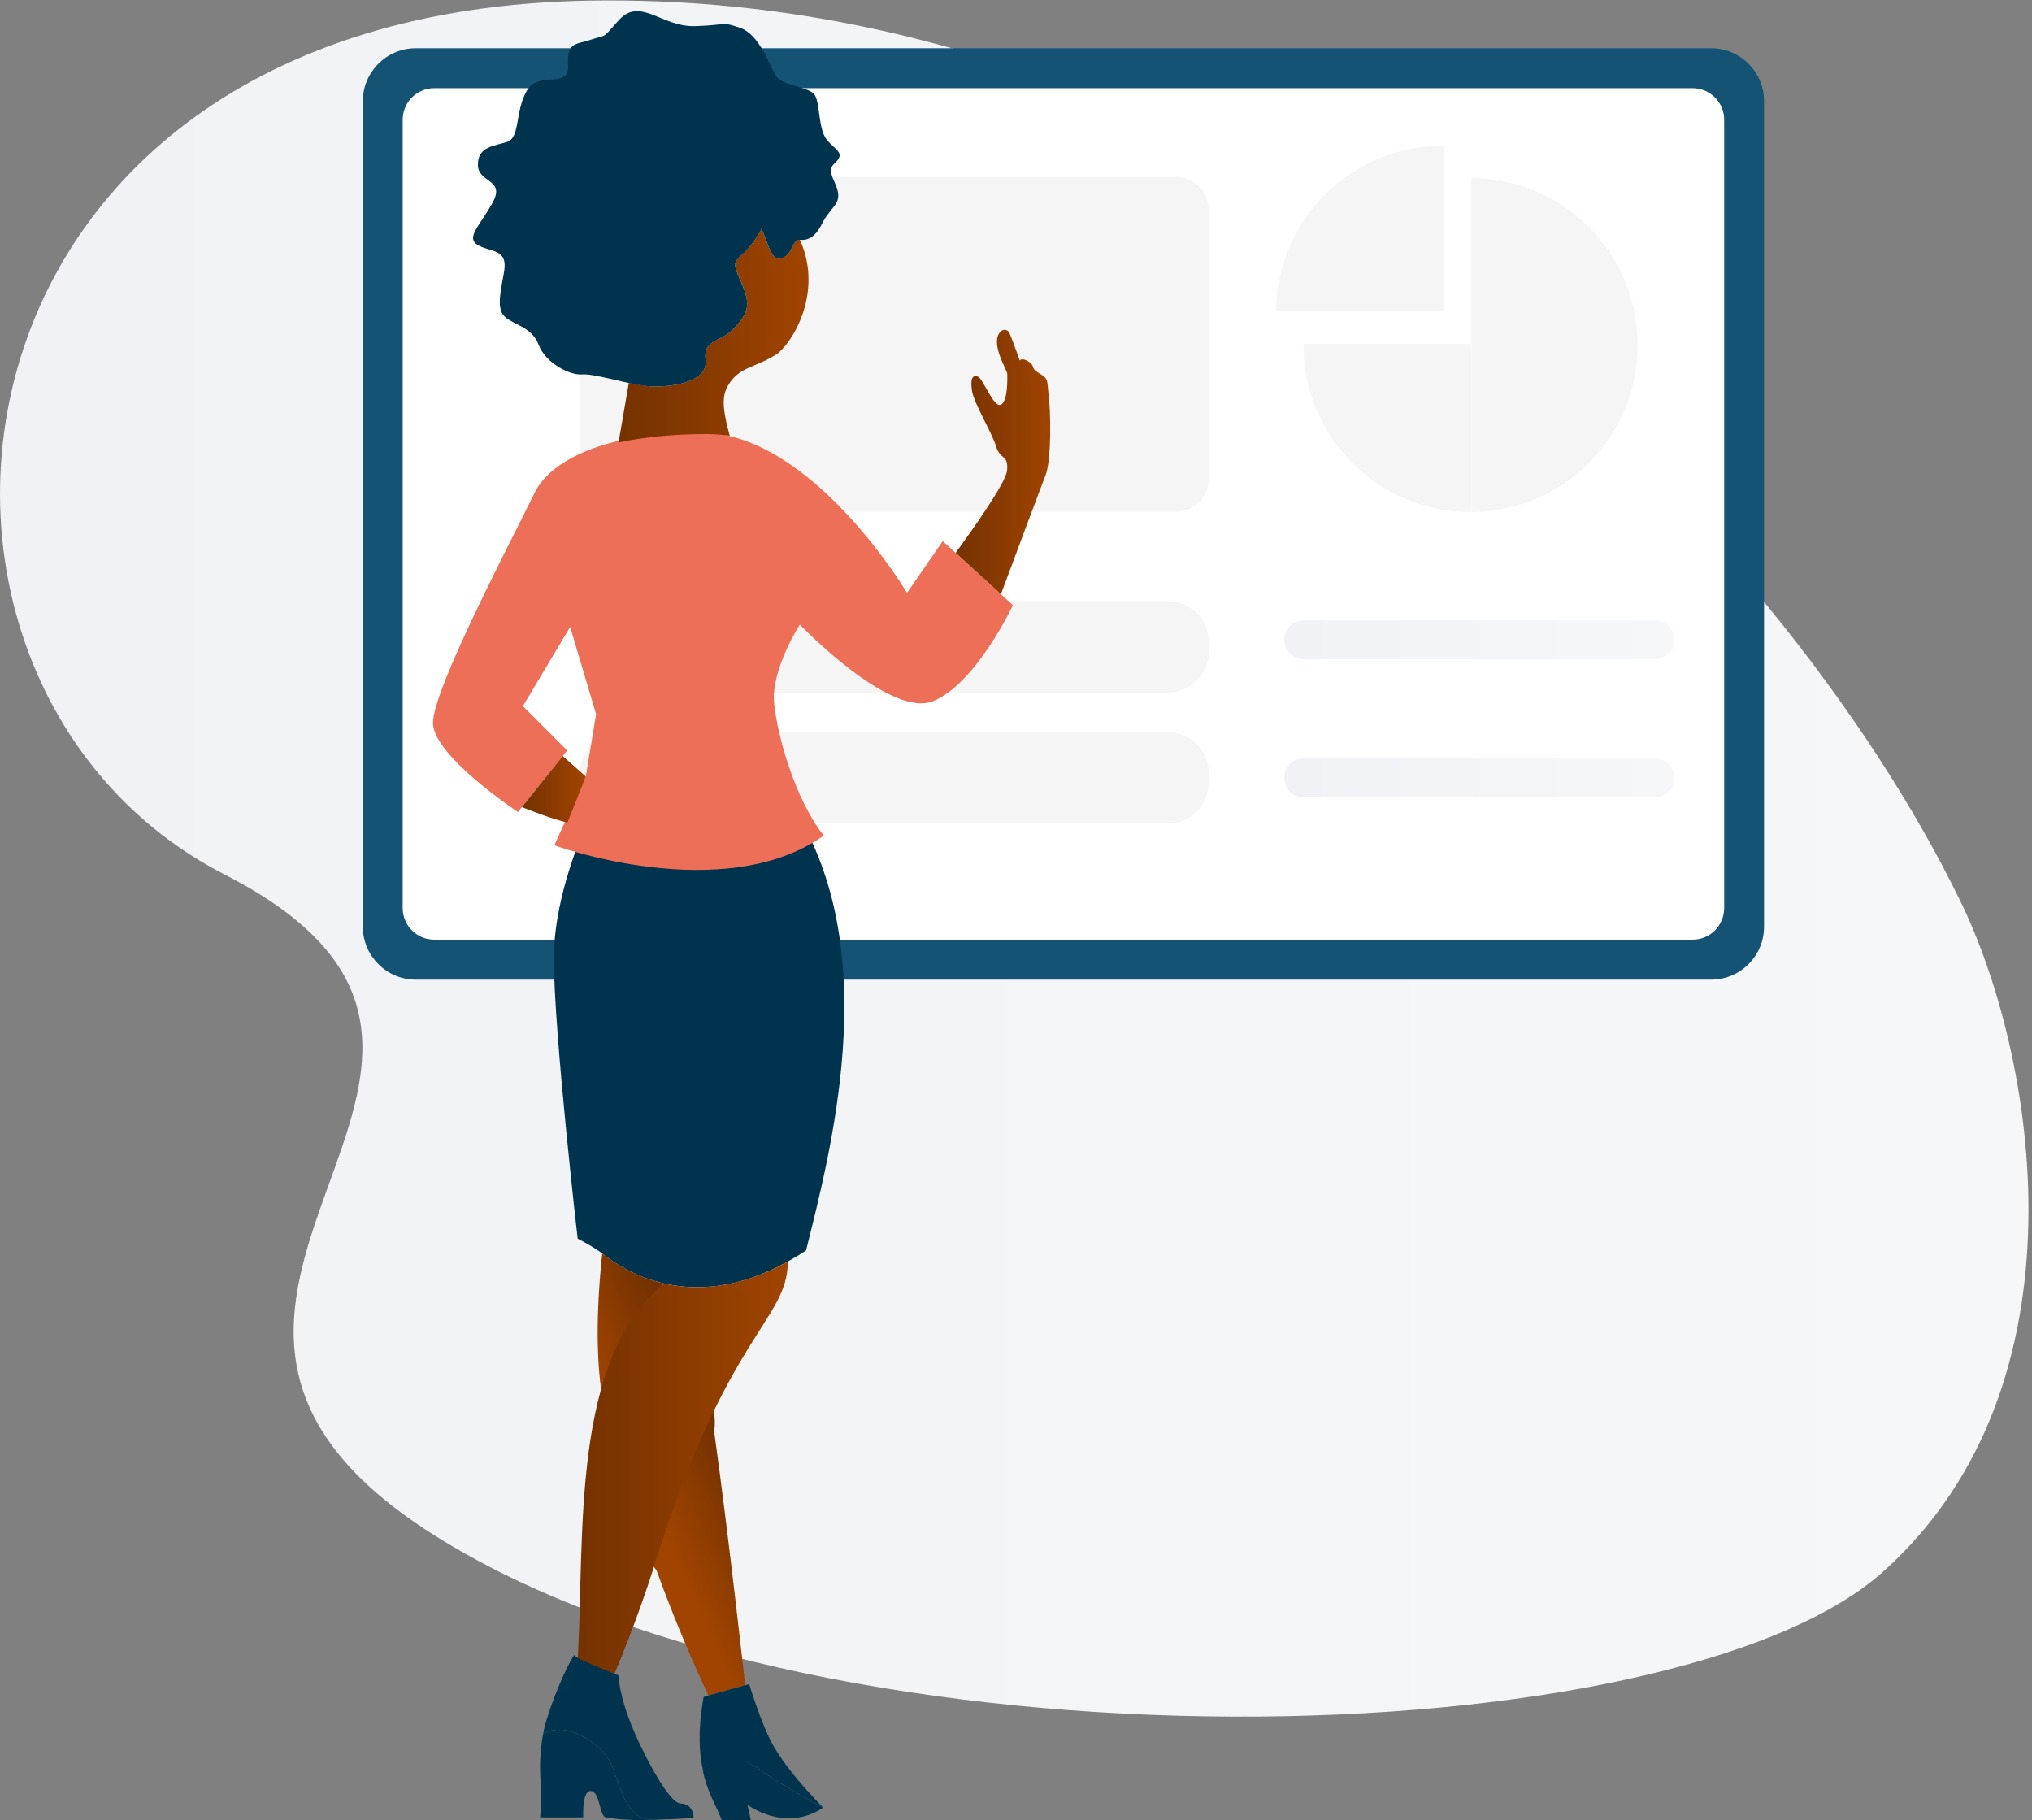 <?xml version="1.0" encoding="UTF-8" standalone="no"?>
<!DOCTYPE svg PUBLIC "-//W3C//DTD SVG 1.1//EN" "http://www.w3.org/Graphics/SVG/1.1/DTD/svg11.dtd">
<svg width="100%" height="100%" viewBox="0 0 518 464" version="1.1" xmlns="http://www.w3.org/2000/svg" xmlns:xlink="http://www.w3.org/1999/xlink" xml:space="preserve" xmlns:serif="http://www.serif.com/" style="fill-rule:evenodd;clip-rule:evenodd;stroke-linecap:round;stroke-miterlimit:10;">
    <rect x="0" y="0" width="518" height="464" fill="#808080" stroke="none"/>
    <g transform="matrix(1,0,0,1,-7737.85,-1680)">
        <g transform="matrix(517.07,0,0,-517.07,7737.85,1915.39)">
            <g>
                <path d="M0.111,0.024C0.294,-0.07 0.026,-0.187 0.218,-0.304C0.412,-0.423 0.827,-0.412 0.929,-0.319C1.031,-0.227 1.004,-0.065 0.966,0.012C0.878,0.192 0.627,0.455 0.301,0.455L0.299,0.455C-0.04,0.455 -0.073,0.118 0.111,0.024Z" style="fill:url(#_Linear1);fill-rule:nonzero;"/>
            </g>
        </g>
        <g transform="matrix(1,0,0,1,8174.04,1692.29)">
            <g>
                <path d="M0,237.426L-330.195,237.426C-337.653,237.426 -343.698,231.38 -343.698,223.922L-343.698,13.504C-343.698,6.046 -337.653,0 -330.195,0L0,0C7.458,0 13.504,6.046 13.504,13.504L13.504,223.922C13.504,231.38 7.458,237.426 0,237.426" style="fill:rgb(20,83,116);fill-rule:nonzero;"/>
            </g>
        </g>
        <g transform="matrix(1,0,0,1,8169.32,1702.47)">
            <g>
                <path d="M0,217.053L-320.758,217.053C-325.21,217.053 -328.819,213.444 -328.819,208.991L-328.819,8.062C-328.819,3.61 -325.21,0 -320.758,0L0,0C4.453,0 8.062,3.61 8.062,8.062L8.062,208.991C8.062,213.444 4.453,217.053 0,217.053" style="fill:white;fill-rule:nonzero;"/>
            </g>
        </g>
        <g transform="matrix(1,0,0,1,8037.55,1725.06)">
            <g>
                <path d="M0,85.407L-143.437,85.407C-148.09,85.407 -151.861,81.635 -151.861,76.981L-151.861,8.425C-151.861,3.771 -148.09,0 -143.437,0L0,0C4.653,0 8.425,3.771 8.425,8.425L8.425,76.981C8.425,81.635 4.653,85.407 0,85.407" style="fill:rgb(246,245,245);fill-rule:nonzero;"/>
            </g>
        </g>
        <g transform="matrix(1,0,0,1,7896.08,1833.24)">
            <g>
                <path d="M0,23.261L139.517,23.261C145.252,23.261 149.901,18.612 149.901,12.876L149.901,10.386C149.901,4.65 145.252,0 139.517,0L0,0C-5.735,0 -10.385,4.65 -10.385,10.386L-10.385,12.876C-10.385,18.612 -5.735,23.261 0,23.261" style="fill:rgb(246,245,245);fill-rule:nonzero;"/>
            </g>
        </g>
        <g transform="matrix(1,0,0,1,7896.08,1866.65)">
            <g>
                <path d="M0,23.26L139.517,23.26C145.252,23.26 149.901,18.611 149.901,12.875L149.901,10.385C149.901,4.65 145.252,0 139.517,0L0,0C-5.735,0 -10.385,4.65 -10.385,10.385L-10.385,12.875C-10.385,18.611 -5.735,23.26 0,23.26" style="fill:rgb(246,245,245);fill-rule:nonzero;"/>
            </g>
        </g>
        <g transform="matrix(-0.703,-0.711,-0.711,0.703,8054.45,1737.96)">
            <g>
                <path d="M-21.393,-51.236C-21.344,-51.188 -21.294,-51.143 -21.246,-51.095C-4.772,-34.437 -4.862,-7.62 -21.393,8.934L-51.476,-21.484L-21.393,-51.236Z" style="fill:rgb(246,245,245);fill-rule:nonzero;"/>
            </g>
        </g>
        <g transform="matrix(1,0,0,1,8070.16,1810.53)">
            <g>
                <path d="M0,-42.856C-0.001,-42.765 -0.007,-42.676 -0.007,-42.585C-0.007,-19.066 19.059,0 42.578,0C42.646,0 42.713,-0.004 42.781,-0.005L42.781,-42.856L0,-42.856Z" style="fill:rgb(246,245,245);fill-rule:nonzero;"/>
            </g>
        </g>
        <g transform="matrix(1,0,0,1,8112.95,1767.68)">
            <g>
                <path d="M0,-42.31L0,0L42.376,0C42.23,-23.327 23.335,-42.201 0,-42.31" style="fill:rgb(246,245,245);fill-rule:nonzero;"/>
            </g>
        </g>
        <g transform="matrix(0,1,1,0,8155.56,1767.91)">
            <g>
                <path d="M-0.234,-42.617L42.617,-42.617C42.507,-19.191 23.488,-0.234 0.037,-0.234C-0.054,-0.234 -0.143,-0.24 -0.234,-0.241L-0.234,-42.617Z" style="fill:rgb(246,245,245);fill-rule:nonzero;"/>
            </g>
        </g>
        <g transform="matrix(1,0,0,1,8070.16,1843.08)">
            <g>
                <path d="M0,0L89.62,0" style="fill:none;fill-rule:nonzero;stroke:url(#_Linear2);stroke-width:9.91px;"/>
            </g>
        </g>
        <g transform="matrix(1,0,0,1,8070.16,1878.28)">
            <g>
                <path d="M0,0L89.62,0" style="fill:none;fill-rule:nonzero;stroke:url(#_Linear3);stroke-width:9.91px;"/>
            </g>
        </g>
        <g transform="matrix(1,0,0,1,7943.33,1900.47)">
            <g>
                <path d="M0,98.266C-1.575,99.317 -3.135,100.255 -4.658,101.099C-17.231,108.101 -27.944,108.575 -36.229,106.671C-43.42,105.027 -48.785,101.581 -51.954,99.067C-54.106,97.353 -58.223,95.269 -58.223,95.269C-58.223,95.269 -64.294,42.575 -64.294,23.742C-64.294,10.049 -58.499,-4.591 -56.51,-9.233C-46.787,-6.366 -22.52,-0.974 -0.723,-10.309C18.524,25.058 6.648,71.802 0,98.266" style="fill:rgb(0,51,78);fill-rule:nonzero;"/>
            </g>
        </g>
        <g transform="matrix(-20.721,9.394,9.394,20.721,7922.31,2048.78)">
            <g>
                <path d="M0.983,-1.158C0.981,-1.16 1.343,0.854 1.255,0.942C1.321,1.739 1.306,2.467 1.306,2.467L0.883,2.533C0.883,2.533 0.363,0.943 0.025,-0.202C-0.306,-0.685 0.147,-1.867 -0.147,-1.943C0.111,-2.139 0.263,-2.375 0.345,-2.533C0.529,-2.221 0.827,-1.676 0.983,-1.158Z" style="fill:url(#_Linear4);fill-rule:nonzero;"/>
            </g>
        </g>
        <g transform="matrix(53.565,0,0,-53.565,7885.11,2054.14)">
            <g>
                <path d="M0.411,0.877C-0.031,0.52 0.033,-0.313 0.001,-0.899L0,-0.923L0.175,-0.981C0.175,-0.981 0.277,-0.744 0.366,-0.462L0.366,-0.461C0.709,0.64 1,0.701 1,0.981C0.765,0.851 0.565,0.842 0.411,0.877Z" style="fill:url(#_Linear5);fill-rule:nonzero;"/>
            </g>
        </g>
        <g transform="matrix(1,0,0,1,7996.07,1867.04)">
            <g>
                <path d="M0,-32.789C0,-32.789 -9.413,-12.698 -20.401,-8.298C-31.39,-3.905 -54.321,-27.831 -54.321,-27.831C-54.321,-27.831 -61.749,-16.336 -60.874,-7.748C-59.999,0.84 -55.444,16.851 -48.219,25.953C-73.925,44.083 -116.927,28.429 -116.927,28.429L-108.886,10.898L-106.267,-4.997L-112.877,-27.227L-124.93,-7.049L-113.631,4.258L-114.776,5.688L-125.18,18.691L-126.187,19.949C-126.187,19.949 -147.535,5.825 -147.845,-2.614C-148.164,-11.053 -126.265,-52.329 -122.027,-61.268C-119.151,-67.348 -111.159,-72.429 -99.095,-75.004C-93.411,-76.218 -86.814,-76.872 -79.417,-76.811C-77.936,-76.804 -76.472,-76.674 -75.017,-76.45C-48.699,-72.429 -26.998,-35.924 -26.998,-35.924L-17.896,-49.108L-14.605,-46.111L-3.065,-35.588L0,-32.789Z" style="fill:rgb(238,111,87);fill-rule:nonzero;"/>
            </g>
        </g>
        <g transform="matrix(7.031,14.698,14.698,-7.031,7875.52,1873.85)">
            <g>
                <path d="M0.535,-0.571C0.678,-0.44 0.909,-0.221 1.061,-0.033L0.535,0.538L0.09,0.35L0.535,-0.571Z" style="fill:url(#_Linear6);fill-rule:nonzero;"/>
            </g>
        </g>
        <g transform="matrix(24.103,0,0,-24.103,7981.47,1797.76)">
            <g>
                <path d="M0.484,1.386C0.349,1.277 0.544,0.972 0.546,0.933C0.547,0.889 0.554,0.635 0.476,0.605C0.398,0.576 0.29,0.884 0.235,0.903C0.179,0.923 0.153,0.884 0.173,0.752C0.193,0.62 0.383,0.312 0.427,0.166C0.471,0.019 0.559,0.083 0.544,-0.088C0.533,-0.222 0.163,-0.735 -0,-0.961L0.479,-1.398C0.617,-1.028 0.898,-0.274 0.95,-0.142C1.018,0.034 1.003,0.556 0.984,0.708C0.964,0.859 0.988,0.878 0.885,0.937C0.783,0.995 0.847,1.011 0.774,1.06C0.7,1.108 0.678,1.074 0.678,1.074C0.678,1.074 0.613,1.256 0.57,1.362C0.561,1.385 0.539,1.398 0.517,1.398C0.506,1.398 0.494,1.394 0.484,1.386Z" style="fill:url(#_Linear7);fill-rule:nonzero;"/>
            </g>
        </g>
        <g transform="matrix(48.443,0,0,-48.443,7895.53,1765.55)">
            <g>
                <path d="M0.655,0.431C0.598,0.379 0.604,0.379 0.65,0.271C0.695,0.162 0.684,0.122 0.612,0.042C0.539,-0.038 0.444,-0.015 0.458,-0.13C0.472,-0.244 0.278,-0.273 0.169,-0.267C0.151,-0.266 0.075,-0.253 0.054,-0.249L-0,-0.562C0.138,-0.533 0.298,-0.517 0.478,-0.518C0.514,-0.519 0.55,-0.522 0.585,-0.527C0.558,-0.423 0.536,-0.335 0.573,-0.268C0.63,-0.165 0.71,-0.173 0.827,-0.101C0.904,-0.054 1.084,0.219 0.954,0.505C0.916,0.509 0.918,0.431 0.861,0.408C0.804,0.385 0.787,0.488 0.752,0.562C0.752,0.562 0.713,0.482 0.655,0.431Z" style="fill:url(#_Linear8);fill-rule:nonzero;"/>
            </g>
        </g>
        <g transform="matrix(1,0,0,1,7950.55,1725.3)">
            <g>
                <path d="M0,7.195C-3.324,11.35 -2.493,10.802 -3.881,13.012C-5.27,15.231 -6.932,16.062 -8.786,15.819L-8.796,15.819C-10.65,15.596 -10.539,19.386 -13.296,20.491C-16.072,21.605 -16.903,16.62 -18.565,13.012C-18.565,13.012 -20.501,16.893 -23.277,19.386C-26.044,21.88 -25.771,21.88 -23.552,27.149C-21.332,32.409 -21.89,34.344 -25.396,38.225C-28.912,42.107 -33.523,40.992 -32.834,46.536C-32.135,52.079 -41.56,53.467 -46.819,53.183C-47.681,53.143 -48.644,53.021 -49.667,52.849C-54.855,51.998 -61.503,49.91 -64.28,50.143C-67.604,50.417 -73.694,47.092 -75.356,42.654C-77.019,38.225 -81.174,37.668 -83.667,35.732C-86.159,33.797 -85.329,30.189 -84.224,24.098C-83.119,17.998 -87.548,19.113 -90.872,17.167C-94.196,15.231 -90.041,11.907 -86.99,6.091C-83.95,0.273 -90.872,1.378 -90.872,-3.334C-90.872,-8.036 -86.717,-8.036 -83.393,-9.152C-80.069,-10.256 -81.457,-16.904 -78.407,-22.173C-75.356,-27.433 -67.604,-22.448 -67.878,-28.548C-68.151,-34.638 -66.216,-33.807 -62.061,-35.196C-57.906,-36.575 -59.396,-35.143 -55.018,-40.082C-49.53,-46.272 -44.094,-38.365 -35.5,-38.638C-26.917,-38.911 -29.095,-39.898 -24.108,-38.236C-19.112,-36.575 -16.62,-28.822 -14.958,-26.045C-13.296,-23.279 -6.374,-23.279 -4.985,-21.059C-3.607,-18.85 -4.154,-12.475 -1.936,-9.708C0.273,-6.932 3.051,-6.374 0,-3.608C-3.05,-0.841 3.324,3.04 0,7.195" style="fill:rgb(0,51,78);fill-rule:nonzero;"/>
            </g>
        </g>
        <g transform="matrix(1,0,0,1,7947.72,2109.31)">
            <g>
                <path d="M0,31.459C-0.018,31.477 -0.034,31.485 -0.052,31.493C-1.542,30.667 -11.867,24.975 -16.233,21.702C-20.505,18.498 -26.627,18.49 -29.831,20.901C-30.158,21.143 -30.451,21.409 -30.709,21.702C-32.199,15.209 -31.329,7.769 -30.494,3.195L-18.895,-0.034C-17.86,3.325 -16.155,8.414 -13.994,13.22C-10.575,20.823 -1.188,30.279 0,31.459" style="fill:rgb(0,51,78);fill-rule:nonzero;"/>
            </g>
        </g>
        <g transform="matrix(1,0,0,1,7947.66,2133.52)">
            <g>
                <path d="M0,7.282C-9.785,13.734 -19.276,6.512 -19.276,6.512L-18.383,10.477L-25.811,10.477C-25.811,10.477 -26.539,8.554 -27.127,7.377C-28.616,4.397 -30.305,0.408 -30.684,-2.623C-26.997,-6.452 -20.453,-5.713 -16.182,-2.509C-11.815,0.763 -1.49,6.456 0,7.282" style="fill:rgb(0,51,78);fill-rule:nonzero;"/>
            </g>
        </g>
        <g transform="matrix(1,0,0,1,7914.66,2102.43)">
            <g>
                <path d="M0,40.938C0,40.938 -3.186,41.231 -8.525,41.369L-8.551,41.369C-9.094,41.386 -9.662,41.403 -10.248,41.412C-16.603,41.524 -18.127,34.936 -20.607,28.227C-23.079,21.519 -33.172,15.991 -38.364,19.625C-38.219,18.797 -38.063,18.118 -37.942,17.609C-37.926,17.541 -37.908,17.471 -37.891,17.403C-37.753,16.851 -37.658,16.55 -37.658,16.55C-35.833,10.41 -32.67,2.927 -30.457,-0.586C-30.5,0.249 -19.169,4.606 -19.169,4.606C-18.799,9.316 -17.171,13.966 -15.776,17.514C-14.011,21.984 -6.717,37.167 -3.298,37.287C0.112,37.408 0,40.938 0,40.938" style="fill:rgb(0,51,78);fill-rule:nonzero;"/>
            </g>
        </g>
        <g transform="matrix(1,0,0,1,7906.11,2118.96)">
            <g>
                <path d="M0,24.844C-3.729,25.378 -12.47,24.681 -13.839,24.293C-15.501,23.828 -15.234,17.938 -17.585,17.584C-19.937,17.232 -19.583,24.293 -19.583,24.293L-30.58,24.293C-30.58,24.293 -30.185,21.115 -30.537,13.468C-30.735,9.205 -30.271,5.529 -29.813,3.1C-24.621,-0.534 -14.528,4.994 -12.057,11.702C-9.576,18.411 -8.052,24.999 -1.697,24.887C-1.111,24.878 -0.543,24.862 0,24.844" style="fill:rgb(0,51,78);fill-rule:nonzero;"/>
            </g>
        </g>
    </g>
    <defs>
        <linearGradient id="_Linear1" x1="0" y1="0" x2="1" y2="0" gradientUnits="userSpaceOnUse" gradientTransform="matrix(1,0,0,1,0,0.032)"><stop offset="0" style="stop-color:rgb(240,242,245);stop-opacity:1"/><stop offset="0.99" style="stop-color:rgb(245,247,248);stop-opacity:1"/><stop offset="1" style="stop-color:rgb(245,247,248);stop-opacity:1"/></linearGradient>
        <linearGradient id="_Linear2" x1="0" y1="0" x2="1" y2="0" gradientUnits="userSpaceOnUse" gradientTransform="matrix(99.529,0,0,99.529,-4.958,-0)"><stop offset="0" style="stop-color:rgb(240,242,245);stop-opacity:1"/><stop offset="0.99" style="stop-color:rgb(245,247,248);stop-opacity:1"/><stop offset="1" style="stop-color:rgb(245,247,248);stop-opacity:1"/></linearGradient>
        <linearGradient id="_Linear3" x1="0" y1="0" x2="1" y2="0" gradientUnits="userSpaceOnUse" gradientTransform="matrix(99.529,0,0,99.529,-4.958,-0)"><stop offset="0" style="stop-color:rgb(240,242,245);stop-opacity:1"/><stop offset="0.99" style="stop-color:rgb(245,247,248);stop-opacity:1"/><stop offset="1" style="stop-color:rgb(245,247,248);stop-opacity:1"/></linearGradient>
        <linearGradient id="_Linear4" x1="0" y1="0" x2="1" y2="0" gradientUnits="userSpaceOnUse" gradientTransform="matrix(1,-5.55112e-17,5.55112e-17,1,0,4.99524e-05)"><stop offset="0" style="stop-color:rgb(117,50,0);stop-opacity:1"/><stop offset="1" style="stop-color:rgb(160,68,0);stop-opacity:1"/></linearGradient>
        <linearGradient id="_Linear5" x1="0" y1="0" x2="1" y2="0" gradientUnits="userSpaceOnUse" gradientTransform="matrix(1,0,0,1,0,-2.03567e-05)"><stop offset="0" style="stop-color:rgb(117,50,0);stop-opacity:1"/><stop offset="1" style="stop-color:rgb(160,68,0);stop-opacity:1"/></linearGradient>
        <linearGradient id="_Linear6" x1="0" y1="0" x2="1" y2="0" gradientUnits="userSpaceOnUse" gradientTransform="matrix(0.432,0.902,-0.902,0.432,0.284,-0.451)"><stop offset="0" style="stop-color:rgb(117,50,0);stop-opacity:1"/><stop offset="1" style="stop-color:rgb(160,68,0);stop-opacity:1"/></linearGradient>
        <linearGradient id="_Linear7" x1="0" y1="0" x2="1" y2="0" gradientUnits="userSpaceOnUse" gradientTransform="matrix(1,0,0,1,0,1.98563e-05)"><stop offset="0" style="stop-color:rgb(117,50,0);stop-opacity:1"/><stop offset="1" style="stop-color:rgb(160,68,0);stop-opacity:1"/></linearGradient>
        <linearGradient id="_Linear8" x1="0" y1="0" x2="1" y2="0" gradientUnits="userSpaceOnUse" gradientTransform="matrix(1,0,0,1,0,1.69726e-05)"><stop offset="0" style="stop-color:rgb(117,50,0);stop-opacity:1"/><stop offset="1" style="stop-color:rgb(160,68,0);stop-opacity:1"/></linearGradient>
    </defs>
</svg>
